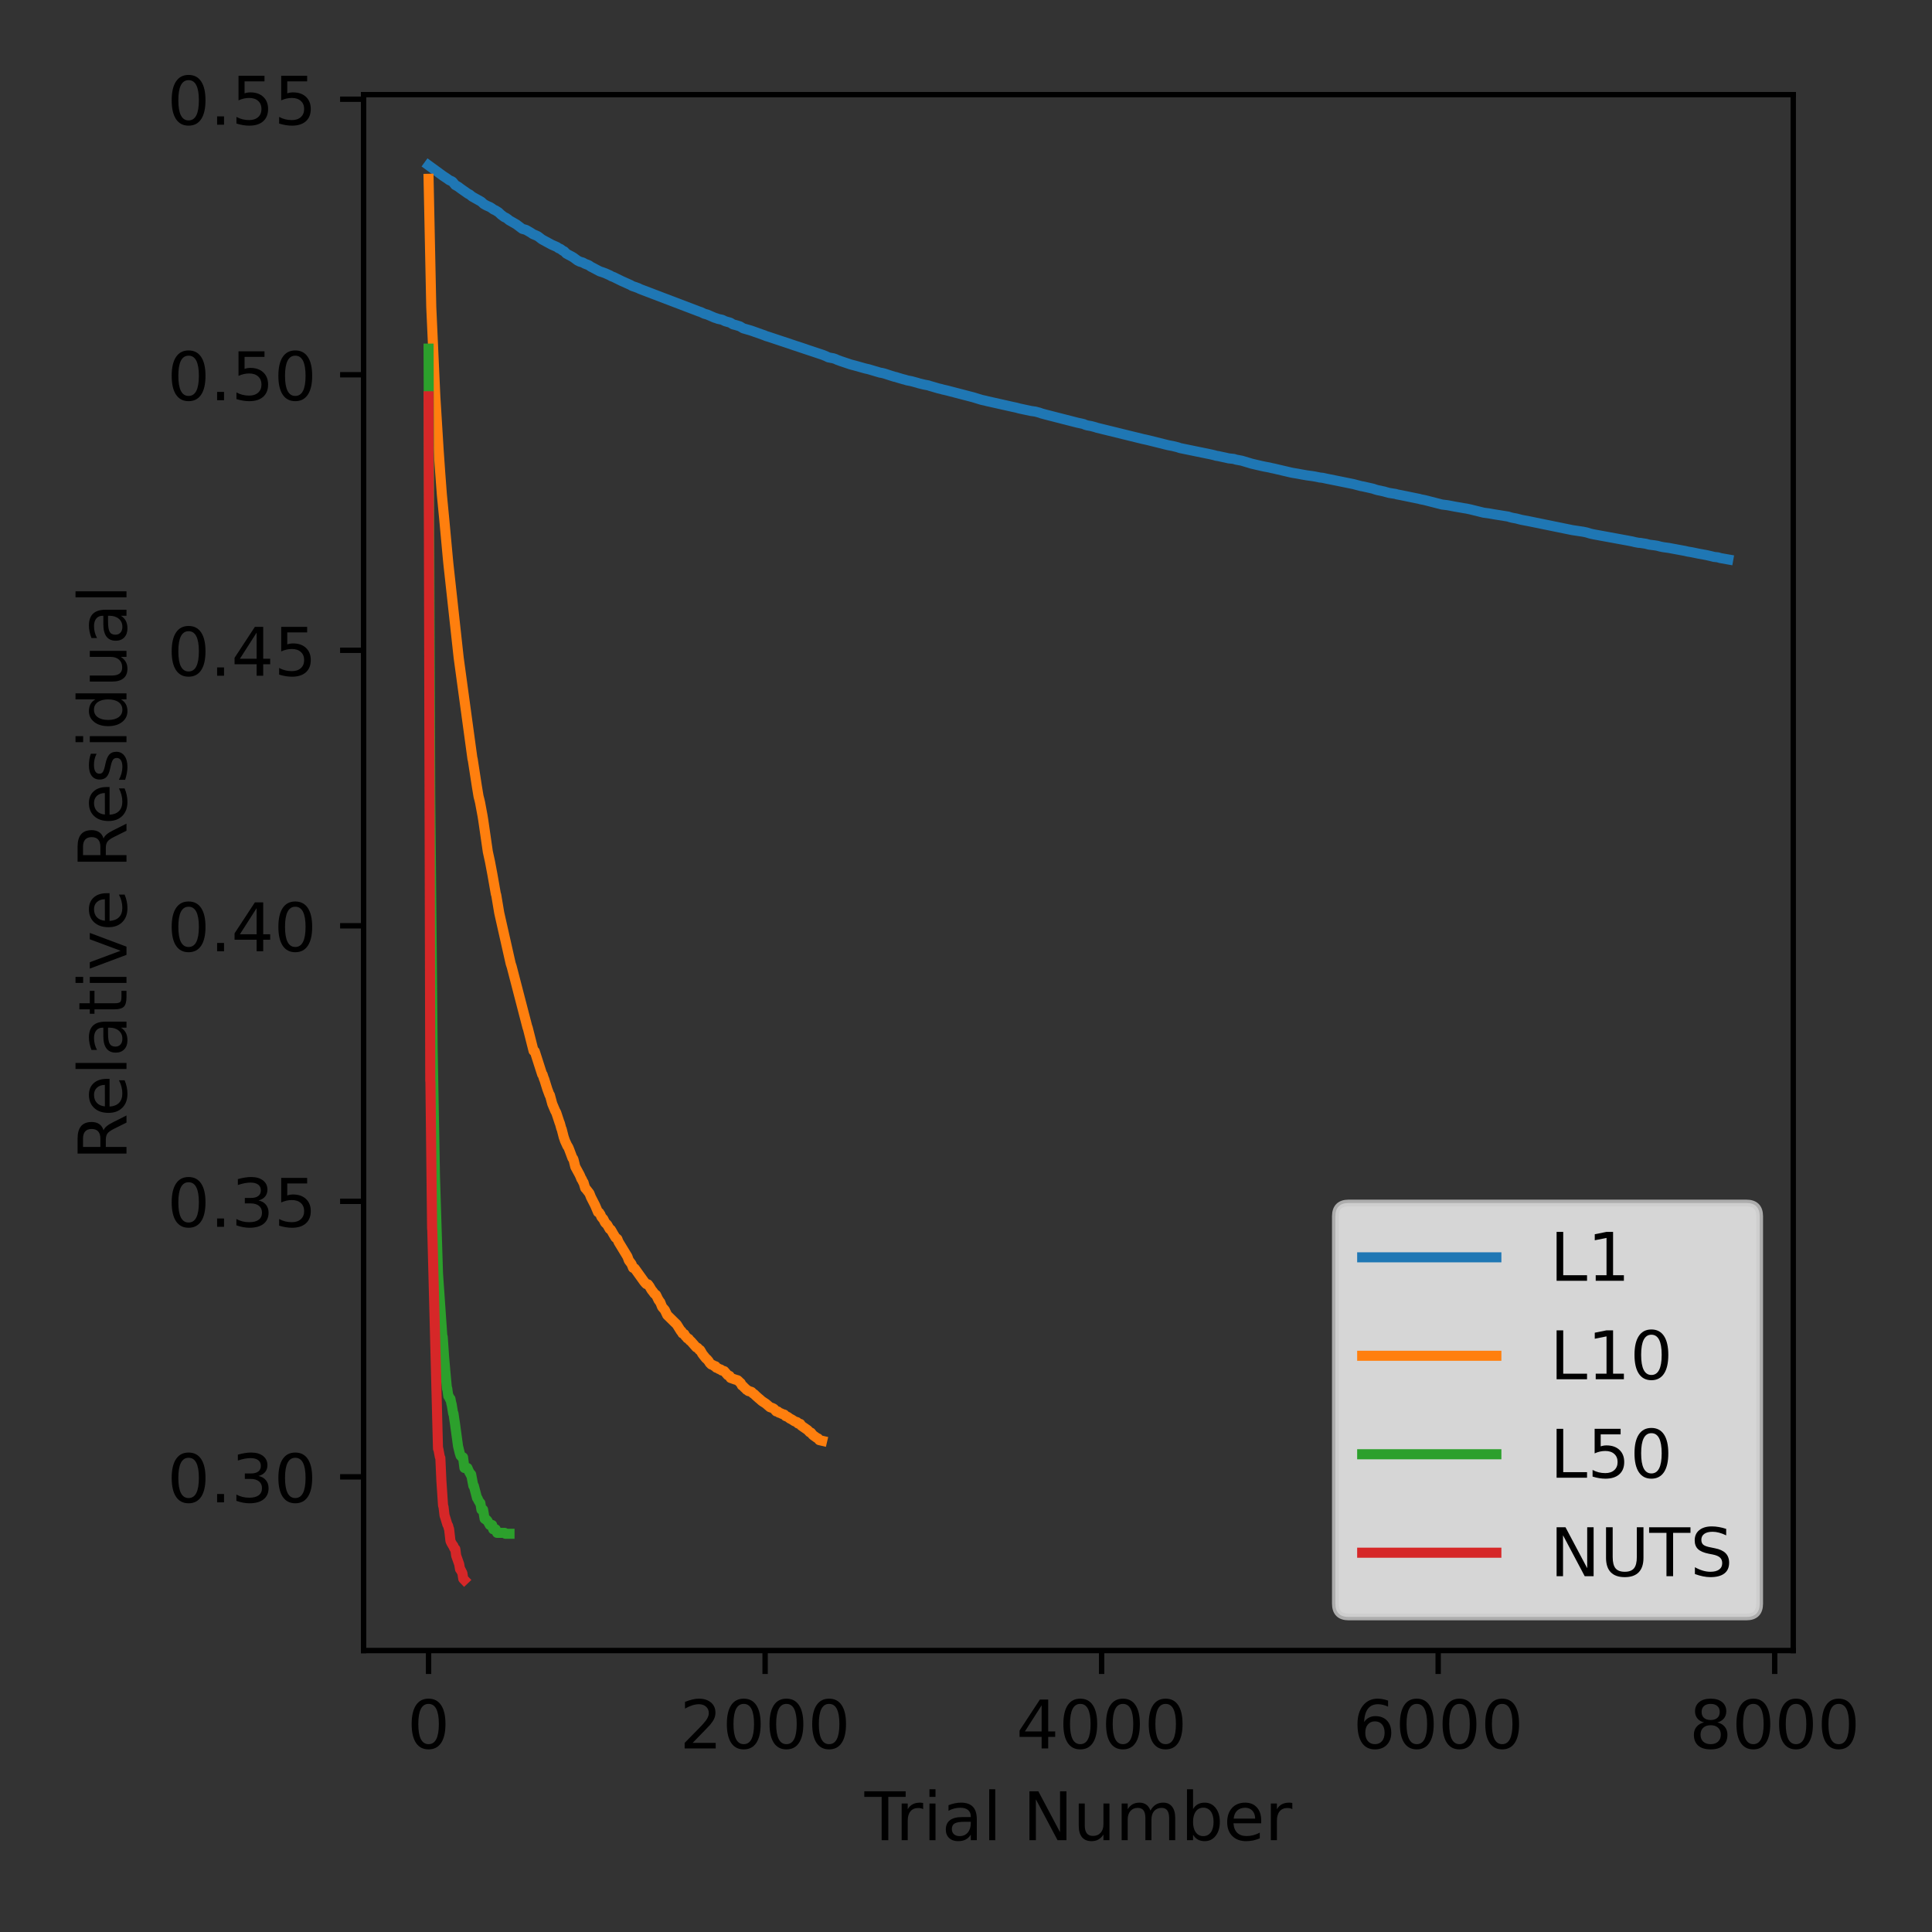 <?xml version="1.0" encoding="utf-8" standalone="no"?>
<!DOCTYPE svg PUBLIC "-//W3C//DTD SVG 1.1//EN"
  "http://www.w3.org/Graphics/SVG/1.1/DTD/svg11.dtd">
<!-- Created with matplotlib (https://matplotlib.org/) -->
<svg height="288pt" version="1.1" viewBox="0 0 288 288" width="288pt" xmlns="http://www.w3.org/2000/svg" xmlns:xlink="http://www.w3.org/1999/xlink">
 <rect x="0" y="0" width="288" height="288" fill="#333333" stroke="none"/>
 <defs>
  <style type="text/css">
*{stroke-linecap:butt;stroke-linejoin:round;}
  </style>
 </defs>
 <g id="figure_1">
  <g id="patch_1">
   <path d="M 0 288 
L 288 288 
L 288 0 
L 0 0 
z
" style="fill:none;"/>
  </g>
  <g id="axes_1">
   <g id="patch_2">
    <path d="M 54.2 246.04 
L 267.315 246.04 
L 267.315 14.109 
L 54.2 14.109 
z
" style="fill:none;"/>
   </g>
   <g id="matplotlib.axis_1">
    <g id="xtick_1">
     <g id="line2d_1">
      <defs>
       <path d="M 0 0 
L 0 3.5 
" id="m71d8303e23" style="stroke:#000000;stroke-width:0.8;"/>
      </defs>
      <g>
       <use style="stroke:#000000;stroke-width:0.8;" x="63.887" xlink:href="#m71d8303e23" y="246.04"/>
      </g>
     </g>
     <g id="text_1">
      <!-- 0 -->
      <defs>
       <path d="M 31.781 66.406 
Q 24.172 66.406 20.328 58.906 
Q 16.5 51.422 16.5 36.375 
Q 16.5 21.391 20.328 13.891 
Q 24.172 6.391 31.781 6.391 
Q 39.453 6.391 43.281 13.891 
Q 47.125 21.391 47.125 36.375 
Q 47.125 51.422 43.281 58.906 
Q 39.453 66.406 31.781 66.406 
z
M 31.781 74.219 
Q 44.047 74.219 50.516 64.516 
Q 56.984 54.828 56.984 36.375 
Q 56.984 17.969 50.516 8.266 
Q 44.047 -1.422 31.781 -1.422 
Q 19.531 -1.422 13.062 8.266 
Q 6.594 17.969 6.594 36.375 
Q 6.594 54.828 13.062 64.516 
Q 19.531 74.219 31.781 74.219 
z
" id="DejaVuSans-48"/>
      </defs>
      <g transform="translate(60.706 260.638)scale(0.1 -0.1)">
       <use xlink:href="#DejaVuSans-48"/>
      </g>
     </g>
    </g>
    <g id="xtick_2">
     <g id="line2d_2">
      <g>
       <use style="stroke:#000000;stroke-width:0.8;" x="114.053" xlink:href="#m71d8303e23" y="246.04"/>
      </g>
     </g>
     <g id="text_2">
      <!-- 2000 -->
      <defs>
       <path d="M 19.188 8.297 
L 53.609 8.297 
L 53.609 0 
L 7.328 0 
L 7.328 8.297 
Q 12.938 14.109 22.625 23.891 
Q 32.328 33.688 34.812 36.531 
Q 39.547 41.844 41.422 45.531 
Q 43.312 49.219 43.312 52.781 
Q 43.312 58.594 39.234 62.25 
Q 35.156 65.922 28.609 65.922 
Q 23.969 65.922 18.812 64.312 
Q 13.672 62.703 7.812 59.422 
L 7.812 69.391 
Q 13.766 71.781 18.938 73 
Q 24.125 74.219 28.422 74.219 
Q 39.75 74.219 46.484 68.547 
Q 53.219 62.891 53.219 53.422 
Q 53.219 48.922 51.531 44.891 
Q 49.859 40.875 45.406 35.406 
Q 44.188 33.984 37.641 27.219 
Q 31.109 20.453 19.188 8.297 
z
" id="DejaVuSans-50"/>
      </defs>
      <g transform="translate(101.328 260.638)scale(0.1 -0.1)">
       <use xlink:href="#DejaVuSans-50"/>
       <use x="63.623" xlink:href="#DejaVuSans-48"/>
       <use x="127.246" xlink:href="#DejaVuSans-48"/>
       <use x="190.869" xlink:href="#DejaVuSans-48"/>
      </g>
     </g>
    </g>
    <g id="xtick_3">
     <g id="line2d_3">
      <g>
       <use style="stroke:#000000;stroke-width:0.8;" x="164.219" xlink:href="#m71d8303e23" y="246.04"/>
      </g>
     </g>
     <g id="text_3">
      <!-- 4000 -->
      <defs>
       <path d="M 37.797 64.312 
L 12.891 25.391 
L 37.797 25.391 
z
M 35.203 72.906 
L 47.609 72.906 
L 47.609 25.391 
L 58.016 25.391 
L 58.016 17.188 
L 47.609 17.188 
L 47.609 0 
L 37.797 0 
L 37.797 17.188 
L 4.891 17.188 
L 4.891 26.703 
z
" id="DejaVuSans-52"/>
      </defs>
      <g transform="translate(151.494 260.638)scale(0.1 -0.1)">
       <use xlink:href="#DejaVuSans-52"/>
       <use x="63.623" xlink:href="#DejaVuSans-48"/>
       <use x="127.246" xlink:href="#DejaVuSans-48"/>
       <use x="190.869" xlink:href="#DejaVuSans-48"/>
      </g>
     </g>
    </g>
    <g id="xtick_4">
     <g id="line2d_4">
      <g>
       <use style="stroke:#000000;stroke-width:0.8;" x="214.385" xlink:href="#m71d8303e23" y="246.04"/>
      </g>
     </g>
     <g id="text_4">
      <!-- 6000 -->
      <defs>
       <path d="M 33.016 40.375 
Q 26.375 40.375 22.484 35.828 
Q 18.609 31.297 18.609 23.391 
Q 18.609 15.531 22.484 10.953 
Q 26.375 6.391 33.016 6.391 
Q 39.656 6.391 43.531 10.953 
Q 47.406 15.531 47.406 23.391 
Q 47.406 31.297 43.531 35.828 
Q 39.656 40.375 33.016 40.375 
z
M 52.594 71.297 
L 52.594 62.312 
Q 48.875 64.062 45.094 64.984 
Q 41.312 65.922 37.594 65.922 
Q 27.828 65.922 22.672 59.328 
Q 17.531 52.734 16.797 39.406 
Q 19.672 43.656 24.016 45.922 
Q 28.375 48.188 33.594 48.188 
Q 44.578 48.188 50.953 41.516 
Q 57.328 34.859 57.328 23.391 
Q 57.328 12.156 50.688 5.359 
Q 44.047 -1.422 33.016 -1.422 
Q 20.359 -1.422 13.672 8.266 
Q 6.984 17.969 6.984 36.375 
Q 6.984 53.656 15.188 63.938 
Q 23.391 74.219 37.203 74.219 
Q 40.922 74.219 44.703 73.484 
Q 48.484 72.75 52.594 71.297 
z
" id="DejaVuSans-54"/>
      </defs>
      <g transform="translate(201.66 260.638)scale(0.1 -0.1)">
       <use xlink:href="#DejaVuSans-54"/>
       <use x="63.623" xlink:href="#DejaVuSans-48"/>
       <use x="127.246" xlink:href="#DejaVuSans-48"/>
       <use x="190.869" xlink:href="#DejaVuSans-48"/>
      </g>
     </g>
    </g>
    <g id="xtick_5">
     <g id="line2d_5">
      <g>
       <use style="stroke:#000000;stroke-width:0.8;" x="264.551" xlink:href="#m71d8303e23" y="246.04"/>
      </g>
     </g>
     <g id="text_5">
      <!-- 8000 -->
      <defs>
       <path d="M 31.781 34.625 
Q 24.75 34.625 20.719 30.859 
Q 16.703 27.094 16.703 20.516 
Q 16.703 13.922 20.719 10.156 
Q 24.75 6.391 31.781 6.391 
Q 38.812 6.391 42.859 10.172 
Q 46.922 13.969 46.922 20.516 
Q 46.922 27.094 42.891 30.859 
Q 38.875 34.625 31.781 34.625 
z
M 21.922 38.812 
Q 15.578 40.375 12.031 44.719 
Q 8.5 49.078 8.5 55.328 
Q 8.5 64.062 14.719 69.141 
Q 20.953 74.219 31.781 74.219 
Q 42.672 74.219 48.875 69.141 
Q 55.078 64.062 55.078 55.328 
Q 55.078 49.078 51.531 44.719 
Q 48 40.375 41.703 38.812 
Q 48.828 37.156 52.797 32.312 
Q 56.781 27.484 56.781 20.516 
Q 56.781 9.906 50.312 4.234 
Q 43.844 -1.422 31.781 -1.422 
Q 19.734 -1.422 13.25 4.234 
Q 6.781 9.906 6.781 20.516 
Q 6.781 27.484 10.781 32.312 
Q 14.797 37.156 21.922 38.812 
z
M 18.312 54.391 
Q 18.312 48.734 21.844 45.562 
Q 25.391 42.391 31.781 42.391 
Q 38.141 42.391 41.719 45.562 
Q 45.312 48.734 45.312 54.391 
Q 45.312 60.062 41.719 63.234 
Q 38.141 66.406 31.781 66.406 
Q 25.391 66.406 21.844 63.234 
Q 18.312 60.062 18.312 54.391 
z
" id="DejaVuSans-56"/>
      </defs>
      <g transform="translate(251.826 260.638)scale(0.1 -0.1)">
       <use xlink:href="#DejaVuSans-56"/>
       <use x="63.623" xlink:href="#DejaVuSans-48"/>
       <use x="127.246" xlink:href="#DejaVuSans-48"/>
       <use x="190.869" xlink:href="#DejaVuSans-48"/>
      </g>
     </g>
    </g>
    <g id="text_6">
     <!-- Trial Number -->
     <defs>
      <path d="M -0.297 72.906 
L 61.375 72.906 
L 61.375 64.594 
L 35.5 64.594 
L 35.5 0 
L 25.594 0 
L 25.594 64.594 
L -0.297 64.594 
z
" id="DejaVuSans-84"/>
      <path d="M 41.109 46.297 
Q 39.594 47.172 37.812 47.578 
Q 36.031 48 33.891 48 
Q 26.266 48 22.188 43.047 
Q 18.109 38.094 18.109 28.812 
L 18.109 0 
L 9.078 0 
L 9.078 54.688 
L 18.109 54.688 
L 18.109 46.188 
Q 20.953 51.172 25.484 53.578 
Q 30.031 56 36.531 56 
Q 37.453 56 38.578 55.875 
Q 39.703 55.766 41.062 55.516 
z
" id="DejaVuSans-114"/>
      <path d="M 9.422 54.688 
L 18.406 54.688 
L 18.406 0 
L 9.422 0 
z
M 9.422 75.984 
L 18.406 75.984 
L 18.406 64.594 
L 9.422 64.594 
z
" id="DejaVuSans-105"/>
      <path d="M 34.281 27.484 
Q 23.391 27.484 19.188 25 
Q 14.984 22.516 14.984 16.5 
Q 14.984 11.719 18.141 8.906 
Q 21.297 6.109 26.703 6.109 
Q 34.188 6.109 38.703 11.406 
Q 43.219 16.703 43.219 25.484 
L 43.219 27.484 
z
M 52.203 31.203 
L 52.203 0 
L 43.219 0 
L 43.219 8.297 
Q 40.141 3.328 35.547 0.953 
Q 30.953 -1.422 24.312 -1.422 
Q 15.922 -1.422 10.953 3.297 
Q 6 8.016 6 15.922 
Q 6 25.141 12.172 29.828 
Q 18.359 34.516 30.609 34.516 
L 43.219 34.516 
L 43.219 35.406 
Q 43.219 41.609 39.141 45 
Q 35.062 48.391 27.688 48.391 
Q 23 48.391 18.547 47.266 
Q 14.109 46.141 10.016 43.891 
L 10.016 52.203 
Q 14.938 54.109 19.578 55.047 
Q 24.219 56 28.609 56 
Q 40.484 56 46.344 49.844 
Q 52.203 43.703 52.203 31.203 
z
" id="DejaVuSans-97"/>
      <path d="M 9.422 75.984 
L 18.406 75.984 
L 18.406 0 
L 9.422 0 
z
" id="DejaVuSans-108"/>
      <path id="DejaVuSans-32"/>
      <path d="M 9.812 72.906 
L 23.094 72.906 
L 55.422 11.922 
L 55.422 72.906 
L 64.984 72.906 
L 64.984 0 
L 51.703 0 
L 19.391 60.984 
L 19.391 0 
L 9.812 0 
z
" id="DejaVuSans-78"/>
      <path d="M 8.5 21.578 
L 8.5 54.688 
L 17.484 54.688 
L 17.484 21.922 
Q 17.484 14.156 20.5 10.266 
Q 23.531 6.391 29.594 6.391 
Q 36.859 6.391 41.078 11.031 
Q 45.312 15.672 45.312 23.688 
L 45.312 54.688 
L 54.297 54.688 
L 54.297 0 
L 45.312 0 
L 45.312 8.406 
Q 42.047 3.422 37.719 1 
Q 33.406 -1.422 27.688 -1.422 
Q 18.266 -1.422 13.375 4.438 
Q 8.5 10.297 8.5 21.578 
z
M 31.109 56 
z
" id="DejaVuSans-117"/>
      <path d="M 52 44.188 
Q 55.375 50.25 60.062 53.125 
Q 64.75 56 71.094 56 
Q 79.641 56 84.281 50.016 
Q 88.922 44.047 88.922 33.016 
L 88.922 0 
L 79.891 0 
L 79.891 32.719 
Q 79.891 40.578 77.094 44.375 
Q 74.312 48.188 68.609 48.188 
Q 61.625 48.188 57.562 43.547 
Q 53.516 38.922 53.516 30.906 
L 53.516 0 
L 44.484 0 
L 44.484 32.719 
Q 44.484 40.625 41.703 44.406 
Q 38.922 48.188 33.109 48.188 
Q 26.219 48.188 22.156 43.531 
Q 18.109 38.875 18.109 30.906 
L 18.109 0 
L 9.078 0 
L 9.078 54.688 
L 18.109 54.688 
L 18.109 46.188 
Q 21.188 51.219 25.484 53.609 
Q 29.781 56 35.688 56 
Q 41.656 56 45.828 52.969 
Q 50 49.953 52 44.188 
z
" id="DejaVuSans-109"/>
      <path d="M 48.688 27.297 
Q 48.688 37.203 44.609 42.844 
Q 40.531 48.484 33.406 48.484 
Q 26.266 48.484 22.188 42.844 
Q 18.109 37.203 18.109 27.297 
Q 18.109 17.391 22.188 11.75 
Q 26.266 6.109 33.406 6.109 
Q 40.531 6.109 44.609 11.75 
Q 48.688 17.391 48.688 27.297 
z
M 18.109 46.391 
Q 20.953 51.266 25.266 53.625 
Q 29.594 56 35.594 56 
Q 45.562 56 51.781 48.094 
Q 58.016 40.188 58.016 27.297 
Q 58.016 14.406 51.781 6.484 
Q 45.562 -1.422 35.594 -1.422 
Q 29.594 -1.422 25.266 0.953 
Q 20.953 3.328 18.109 8.203 
L 18.109 0 
L 9.078 0 
L 9.078 75.984 
L 18.109 75.984 
z
" id="DejaVuSans-98"/>
      <path d="M 56.203 29.594 
L 56.203 25.203 
L 14.891 25.203 
Q 15.484 15.922 20.484 11.062 
Q 25.484 6.203 34.422 6.203 
Q 39.594 6.203 44.453 7.469 
Q 49.312 8.734 54.109 11.281 
L 54.109 2.781 
Q 49.266 0.734 44.188 -0.344 
Q 39.109 -1.422 33.891 -1.422 
Q 20.797 -1.422 13.156 6.188 
Q 5.516 13.812 5.516 26.812 
Q 5.516 40.234 12.766 48.109 
Q 20.016 56 32.328 56 
Q 43.359 56 49.781 48.891 
Q 56.203 41.797 56.203 29.594 
z
M 47.219 32.234 
Q 47.125 39.594 43.094 43.984 
Q 39.062 48.391 32.422 48.391 
Q 24.906 48.391 20.391 44.141 
Q 15.875 39.891 15.188 32.172 
z
" id="DejaVuSans-101"/>
     </defs>
     <g transform="translate(128.868 274.317)scale(0.1 -0.1)">
      <use xlink:href="#DejaVuSans-84"/>
      <use x="46.334" xlink:href="#DejaVuSans-114"/>
      <use x="87.447" xlink:href="#DejaVuSans-105"/>
      <use x="115.23" xlink:href="#DejaVuSans-97"/>
      <use x="176.51" xlink:href="#DejaVuSans-108"/>
      <use x="204.293" xlink:href="#DejaVuSans-32"/>
      <use x="236.08" xlink:href="#DejaVuSans-78"/>
      <use x="310.885" xlink:href="#DejaVuSans-117"/>
      <use x="374.264" xlink:href="#DejaVuSans-109"/>
      <use x="471.676" xlink:href="#DejaVuSans-98"/>
      <use x="535.152" xlink:href="#DejaVuSans-101"/>
      <use x="596.676" xlink:href="#DejaVuSans-114"/>
     </g>
    </g>
   </g>
   <g id="matplotlib.axis_2">
    <g id="ytick_1">
     <g id="line2d_6">
      <defs>
       <path d="M 0 0 
L -3.5 0 
" id="ma56e8a3943" style="stroke:#000000;stroke-width:0.8;"/>
      </defs>
      <g>
       <use style="stroke:#000000;stroke-width:0.8;" x="54.2" xlink:href="#ma56e8a3943" y="220.151"/>
      </g>
     </g>
     <g id="text_7">
      <!-- 0.30 -->
      <defs>
       <path d="M 10.688 12.406 
L 21 12.406 
L 21 0 
L 10.688 0 
z
" id="DejaVuSans-46"/>
       <path d="M 40.578 39.312 
Q 47.656 37.797 51.625 33 
Q 55.609 28.219 55.609 21.188 
Q 55.609 10.406 48.188 4.484 
Q 40.766 -1.422 27.094 -1.422 
Q 22.516 -1.422 17.656 -0.516 
Q 12.797 0.391 7.625 2.203 
L 7.625 11.719 
Q 11.719 9.328 16.594 8.109 
Q 21.484 6.891 26.812 6.891 
Q 36.078 6.891 40.938 10.547 
Q 45.797 14.203 45.797 21.188 
Q 45.797 27.641 41.281 31.266 
Q 36.766 34.906 28.719 34.906 
L 20.219 34.906 
L 20.219 43.016 
L 29.109 43.016 
Q 36.375 43.016 40.234 45.922 
Q 44.094 48.828 44.094 54.297 
Q 44.094 59.906 40.109 62.906 
Q 36.141 65.922 28.719 65.922 
Q 24.656 65.922 20.016 65.031 
Q 15.375 64.156 9.812 62.312 
L 9.812 71.094 
Q 15.438 72.656 20.344 73.438 
Q 25.25 74.219 29.594 74.219 
Q 40.828 74.219 47.359 69.109 
Q 53.906 64.016 53.906 55.328 
Q 53.906 49.266 50.438 45.094 
Q 46.969 40.922 40.578 39.312 
z
" id="DejaVuSans-51"/>
      </defs>
      <g transform="translate(24.934 223.95)scale(0.1 -0.1)">
       <use xlink:href="#DejaVuSans-48"/>
       <use x="63.623" xlink:href="#DejaVuSans-46"/>
       <use x="95.41" xlink:href="#DejaVuSans-51"/>
       <use x="159.033" xlink:href="#DejaVuSans-48"/>
      </g>
     </g>
    </g>
    <g id="ytick_2">
     <g id="line2d_7">
      <g>
       <use style="stroke:#000000;stroke-width:0.8;" x="54.2" xlink:href="#ma56e8a3943" y="179.078"/>
      </g>
     </g>
     <g id="text_8">
      <!-- 0.35 -->
      <defs>
       <path d="M 10.797 72.906 
L 49.516 72.906 
L 49.516 64.594 
L 19.828 64.594 
L 19.828 46.734 
Q 21.969 47.469 24.109 47.828 
Q 26.266 48.188 28.422 48.188 
Q 40.625 48.188 47.75 41.5 
Q 54.891 34.812 54.891 23.391 
Q 54.891 11.625 47.562 5.094 
Q 40.234 -1.422 26.906 -1.422 
Q 22.312 -1.422 17.547 -0.641 
Q 12.797 0.141 7.719 1.703 
L 7.719 11.625 
Q 12.109 9.234 16.797 8.062 
Q 21.484 6.891 26.703 6.891 
Q 35.156 6.891 40.078 11.328 
Q 45.016 15.766 45.016 23.391 
Q 45.016 31 40.078 35.438 
Q 35.156 39.891 26.703 39.891 
Q 22.75 39.891 18.812 39.016 
Q 14.891 38.141 10.797 36.281 
z
" id="DejaVuSans-53"/>
      </defs>
      <g transform="translate(24.934 182.878)scale(0.1 -0.1)">
       <use xlink:href="#DejaVuSans-48"/>
       <use x="63.623" xlink:href="#DejaVuSans-46"/>
       <use x="95.41" xlink:href="#DejaVuSans-51"/>
       <use x="159.033" xlink:href="#DejaVuSans-53"/>
      </g>
     </g>
    </g>
    <g id="ytick_3">
     <g id="line2d_8">
      <g>
       <use style="stroke:#000000;stroke-width:0.8;" x="54.2" xlink:href="#ma56e8a3943" y="138.006"/>
      </g>
     </g>
     <g id="text_9">
      <!-- 0.40 -->
      <g transform="translate(24.934 141.805)scale(0.1 -0.1)">
       <use xlink:href="#DejaVuSans-48"/>
       <use x="63.623" xlink:href="#DejaVuSans-46"/>
       <use x="95.41" xlink:href="#DejaVuSans-52"/>
       <use x="159.033" xlink:href="#DejaVuSans-48"/>
      </g>
     </g>
    </g>
    <g id="ytick_4">
     <g id="line2d_9">
      <g>
       <use style="stroke:#000000;stroke-width:0.8;" x="54.2" xlink:href="#ma56e8a3943" y="96.934"/>
      </g>
     </g>
     <g id="text_10">
      <!-- 0.45 -->
      <g transform="translate(24.934 100.733)scale(0.1 -0.1)">
       <use xlink:href="#DejaVuSans-48"/>
       <use x="63.623" xlink:href="#DejaVuSans-46"/>
       <use x="95.41" xlink:href="#DejaVuSans-52"/>
       <use x="159.033" xlink:href="#DejaVuSans-53"/>
      </g>
     </g>
    </g>
    <g id="ytick_5">
     <g id="line2d_10">
      <g>
       <use style="stroke:#000000;stroke-width:0.8;" x="54.2" xlink:href="#ma56e8a3943" y="55.862"/>
      </g>
     </g>
     <g id="text_11">
      <!-- 0.50 -->
      <g transform="translate(24.934 59.661)scale(0.1 -0.1)">
       <use xlink:href="#DejaVuSans-48"/>
       <use x="63.623" xlink:href="#DejaVuSans-46"/>
       <use x="95.41" xlink:href="#DejaVuSans-53"/>
       <use x="159.033" xlink:href="#DejaVuSans-48"/>
      </g>
     </g>
    </g>
    <g id="ytick_6">
     <g id="line2d_11">
      <g>
       <use style="stroke:#000000;stroke-width:0.8;" x="54.2" xlink:href="#ma56e8a3943" y="14.79"/>
      </g>
     </g>
     <g id="text_12">
      <!-- 0.55 -->
      <g transform="translate(24.934 18.589)scale(0.1 -0.1)">
       <use xlink:href="#DejaVuSans-48"/>
       <use x="63.623" xlink:href="#DejaVuSans-46"/>
       <use x="95.41" xlink:href="#DejaVuSans-53"/>
       <use x="159.033" xlink:href="#DejaVuSans-53"/>
      </g>
     </g>
    </g>
    <g id="text_13">
     <!-- Relative Residual -->
     <defs>
      <path d="M 44.391 34.188 
Q 47.562 33.109 50.562 29.594 
Q 53.562 26.078 56.594 19.922 
L 66.609 0 
L 56 0 
L 46.688 18.703 
Q 43.062 26.031 39.672 28.422 
Q 36.281 30.812 30.422 30.812 
L 19.672 30.812 
L 19.672 0 
L 9.812 0 
L 9.812 72.906 
L 32.078 72.906 
Q 44.578 72.906 50.734 67.672 
Q 56.891 62.453 56.891 51.906 
Q 56.891 45.016 53.688 40.469 
Q 50.484 35.938 44.391 34.188 
z
M 19.672 64.797 
L 19.672 38.922 
L 32.078 38.922 
Q 39.203 38.922 42.844 42.219 
Q 46.484 45.516 46.484 51.906 
Q 46.484 58.297 42.844 61.547 
Q 39.203 64.797 32.078 64.797 
z
" id="DejaVuSans-82"/>
      <path d="M 18.312 70.219 
L 18.312 54.688 
L 36.812 54.688 
L 36.812 47.703 
L 18.312 47.703 
L 18.312 18.016 
Q 18.312 11.328 20.141 9.422 
Q 21.969 7.516 27.594 7.516 
L 36.812 7.516 
L 36.812 0 
L 27.594 0 
Q 17.188 0 13.234 3.875 
Q 9.281 7.766 9.281 18.016 
L 9.281 47.703 
L 2.688 47.703 
L 2.688 54.688 
L 9.281 54.688 
L 9.281 70.219 
z
" id="DejaVuSans-116"/>
      <path d="M 2.984 54.688 
L 12.5 54.688 
L 29.594 8.797 
L 46.688 54.688 
L 56.203 54.688 
L 35.688 0 
L 23.484 0 
z
" id="DejaVuSans-118"/>
      <path d="M 44.281 53.078 
L 44.281 44.578 
Q 40.484 46.531 36.375 47.5 
Q 32.281 48.484 27.875 48.484 
Q 21.188 48.484 17.844 46.438 
Q 14.5 44.391 14.5 40.281 
Q 14.5 37.156 16.891 35.375 
Q 19.281 33.594 26.516 31.984 
L 29.594 31.297 
Q 39.156 29.25 43.188 25.516 
Q 47.219 21.781 47.219 15.094 
Q 47.219 7.469 41.188 3.016 
Q 35.156 -1.422 24.609 -1.422 
Q 20.219 -1.422 15.453 -0.562 
Q 10.688 0.297 5.422 2 
L 5.422 11.281 
Q 10.406 8.688 15.234 7.391 
Q 20.062 6.109 24.812 6.109 
Q 31.156 6.109 34.562 8.281 
Q 37.984 10.453 37.984 14.406 
Q 37.984 18.062 35.516 20.016 
Q 33.062 21.969 24.703 23.781 
L 21.578 24.516 
Q 13.234 26.266 9.516 29.906 
Q 5.812 33.547 5.812 39.891 
Q 5.812 47.609 11.281 51.797 
Q 16.75 56 26.812 56 
Q 31.781 56 36.172 55.266 
Q 40.578 54.547 44.281 53.078 
z
" id="DejaVuSans-115"/>
      <path d="M 45.406 46.391 
L 45.406 75.984 
L 54.391 75.984 
L 54.391 0 
L 45.406 0 
L 45.406 8.203 
Q 42.578 3.328 38.25 0.953 
Q 33.938 -1.422 27.875 -1.422 
Q 17.969 -1.422 11.734 6.484 
Q 5.516 14.406 5.516 27.297 
Q 5.516 40.188 11.734 48.094 
Q 17.969 56 27.875 56 
Q 33.938 56 38.25 53.625 
Q 42.578 51.266 45.406 46.391 
z
M 14.797 27.297 
Q 14.797 17.391 18.875 11.75 
Q 22.953 6.109 30.078 6.109 
Q 37.203 6.109 41.297 11.75 
Q 45.406 17.391 45.406 27.297 
Q 45.406 37.203 41.297 42.844 
Q 37.203 48.484 30.078 48.484 
Q 22.953 48.484 18.875 42.844 
Q 14.797 37.203 14.797 27.297 
z
" id="DejaVuSans-100"/>
     </defs>
     <g transform="translate(18.855 172.943)rotate(-90)scale(0.1 -0.1)">
      <use xlink:href="#DejaVuSans-82"/>
      <use x="64.982" xlink:href="#DejaVuSans-101"/>
      <use x="126.506" xlink:href="#DejaVuSans-108"/>
      <use x="154.289" xlink:href="#DejaVuSans-97"/>
      <use x="215.568" xlink:href="#DejaVuSans-116"/>
      <use x="254.777" xlink:href="#DejaVuSans-105"/>
      <use x="282.561" xlink:href="#DejaVuSans-118"/>
      <use x="341.74" xlink:href="#DejaVuSans-101"/>
      <use x="403.264" xlink:href="#DejaVuSans-32"/>
      <use x="435.051" xlink:href="#DejaVuSans-82"/>
      <use x="500.033" xlink:href="#DejaVuSans-101"/>
      <use x="561.557" xlink:href="#DejaVuSans-115"/>
      <use x="613.656" xlink:href="#DejaVuSans-105"/>
      <use x="641.439" xlink:href="#DejaVuSans-100"/>
      <use x="704.916" xlink:href="#DejaVuSans-117"/>
      <use x="768.295" xlink:href="#DejaVuSans-97"/>
      <use x="829.574" xlink:href="#DejaVuSans-108"/>
     </g>
    </g>
   </g>
   <g id="line2d_12">
    <path clip-path="url(#p6cd77523ac)" d="M 63.887 24.651 
L 66.044 26.222 
L 66.721 26.673 
L 66.972 26.856 
L 67.323 27.008 
L 67.474 27.105 
L 67.85 27.575 
L 68.327 27.849 
L 68.527 28.005 
L 68.778 28.189 
L 69.782 28.891 
L 70.007 28.996 
L 70.384 29.307 
L 71.738 30.063 
L 72.114 30.412 
L 72.465 30.607 
L 72.666 30.705 
L 73.042 30.868 
L 73.168 30.945 
L 73.368 31.069 
L 73.444 31.146 
L 73.619 31.253 
L 73.87 31.362 
L 74.146 31.538 
L 74.296 31.627 
L 74.723 32.027 
L 74.873 32.133 
L 75.174 32.363 
L 75.4 32.456 
L 75.751 32.695 
L 75.852 32.805 
L 76.98 33.451 
L 77.858 34.114 
L 78.41 34.267 
L 79.188 34.72 
L 79.413 34.883 
L 79.965 35.12 
L 80.191 35.229 
L 80.768 35.671 
L 80.943 35.773 
L 82.223 36.468 
L 83.05 36.831 
L 83.251 36.997 
L 83.527 37.098 
L 83.903 37.378 
L 84.104 37.468 
L 84.43 37.811 
L 85.258 38.252 
L 85.509 38.405 
L 86.085 38.83 
L 86.462 39.019 
L 86.838 39.119 
L 87.214 39.323 
L 87.766 39.535 
L 87.942 39.655 
L 88.067 39.754 
L 88.343 39.886 
L 88.92 40.196 
L 89.422 40.458 
L 89.773 40.568 
L 90.224 40.734 
L 90.375 40.801 
L 90.926 41.048 
L 91.152 41.183 
L 91.453 41.294 
L 92.406 41.76 
L 92.682 41.897 
L 94.012 42.492 
L 94.212 42.62 
L 95.166 42.956 
L 95.391 43.078 
L 104.17 46.422 
L 104.471 46.52 
L 104.998 46.771 
L 105.424 46.888 
L 105.776 47.039 
L 106.503 47.353 
L 106.829 47.454 
L 107.03 47.534 
L 107.657 47.67 
L 108.108 47.887 
L 108.434 47.982 
L 108.71 48.054 
L 108.886 48.115 
L 109.262 48.353 
L 109.689 48.461 
L 110.291 48.644 
L 110.792 48.944 
L 111.469 49.138 
L 111.921 49.268 
L 113.953 49.988 
L 114.203 50.096 
L 114.504 50.185 
L 122.431 52.83 
L 122.656 52.903 
L 123.233 53.142 
L 123.459 53.265 
L 123.961 53.367 
L 124.187 53.401 
L 124.563 53.527 
L 124.788 53.636 
L 125.089 53.745 
L 125.34 53.839 
L 126.795 54.327 
L 127.071 54.401 
L 127.472 54.505 
L 128.977 54.928 
L 129.454 55.034 
L 131.21 55.554 
L 131.461 55.589 
L 131.787 55.669 
L 132.113 55.772 
L 132.614 55.938 
L 133.317 56.16 
L 133.593 56.216 
L 133.869 56.311 
L 134.094 56.376 
L 134.646 56.539 
L 134.922 56.604 
L 135.223 56.703 
L 135.85 56.822 
L 136.778 57.074 
L 136.979 57.141 
L 137.656 57.307 
L 137.907 57.359 
L 138.409 57.453 
L 138.659 57.544 
L 138.885 57.604 
L 139.863 57.892 
L 140.315 57.998 
L 140.566 58.072 
L 141.067 58.183 
L 145.106 59.232 
L 145.833 59.457 
L 146.335 59.611 
L 146.586 59.664 
L 146.887 59.73 
L 147.137 59.797 
L 150.95 60.652 
L 151.477 60.762 
L 151.978 60.898 
L 153.684 61.262 
L 154.361 61.359 
L 154.612 61.429 
L 154.888 61.499 
L 155.34 61.654 
L 155.716 61.755 
L 155.967 61.822 
L 160.607 63.011 
L 161.284 63.155 
L 161.56 63.224 
L 161.786 63.329 
L 162.112 63.421 
L 162.413 63.471 
L 162.664 63.517 
L 163.291 63.685 
L 163.517 63.763 
L 170.44 65.463 
L 170.665 65.506 
L 171.142 65.615 
L 174.127 66.361 
L 174.628 66.455 
L 174.829 66.493 
L 175.556 66.673 
L 175.908 66.794 
L 180.598 67.758 
L 181.025 67.861 
L 181.326 67.947 
L 181.576 67.983 
L 182.705 68.224 
L 183.157 68.328 
L 183.483 68.364 
L 183.909 68.408 
L 184.26 68.518 
L 185.088 68.671 
L 186.267 69.023 
L 186.568 69.116 
L 188.098 69.472 
L 188.6 69.576 
L 189.202 69.686 
L 189.603 69.784 
L 189.854 69.831 
L 192.362 70.42 
L 192.613 70.475 
L 193.516 70.628 
L 193.892 70.698 
L 194.068 70.732 
L 194.845 70.866 
L 195.497 70.953 
L 195.874 71.009 
L 196.726 71.181 
L 197.178 71.229 
L 197.655 71.336 
L 201.743 72.162 
L 202.42 72.34 
L 202.897 72.464 
L 203.123 72.5 
L 204.678 72.848 
L 205.029 72.971 
L 205.33 73.058 
L 206.383 73.281 
L 206.559 73.342 
L 207.086 73.479 
L 208.039 73.63 
L 208.24 73.698 
L 208.816 73.806 
L 211.601 74.376 
L 211.776 74.432 
L 212.328 74.536 
L 214.962 75.21 
L 215.79 75.313 
L 216.366 75.421 
L 216.918 75.529 
L 217.696 75.661 
L 218.298 75.768 
L 218.574 75.807 
L 219.176 75.935 
L 221.157 76.424 
L 221.96 76.532 
L 222.712 76.666 
L 224.819 77.004 
L 225.12 77.101 
L 225.472 77.19 
L 226.074 77.299 
L 226.776 77.486 
L 227.905 77.699 
L 234.376 79.021 
L 235.078 79.126 
L 236.006 79.267 
L 236.508 79.373 
L 237.085 79.548 
L 237.587 79.657 
L 241.951 80.458 
L 242.503 80.558 
L 242.804 80.615 
L 243.331 80.716 
L 243.707 80.812 
L 244.259 80.915 
L 244.51 80.927 
L 245.337 81.058 
L 245.839 81.19 
L 246.692 81.298 
L 247.093 81.364 
L 247.444 81.465 
L 247.946 81.566 
L 248.749 81.676 
L 250.63 82.025 
L 251.182 82.127 
L 251.558 82.216 
L 252.185 82.323 
L 252.812 82.45 
L 253.188 82.53 
L 254.342 82.739 
L 254.618 82.801 
L 255.095 82.912 
L 255.521 83.018 
L 256.073 83.077 
L 256.474 83.195 
L 257.628 83.399 
L 257.628 83.399 
" style="fill:none;stroke:#1f77b4;stroke-linecap:square;stroke-width:1.5;"/>
   </g>
   <g id="line2d_13">
    <path clip-path="url(#p6cd77523ac)" d="M 63.887 26.653 
L 64.288 45.764 
L 64.89 59.033 
L 65.392 67.168 
L 65.618 70.404 
L 65.869 73.744 
L 66.22 77.373 
L 66.772 83.349 
L 66.847 84.111 
L 68.377 98.073 
L 70.434 113.146 
L 70.459 113.146 
L 71.086 117.212 
L 71.337 118.723 
L 71.462 119.195 
L 71.562 119.62 
L 71.939 121.644 
L 72.039 122.269 
L 72.716 126.95 
L 73.042 128.444 
L 73.368 130.163 
L 73.419 130.433 
L 73.92 133.295 
L 73.97 133.397 
L 74.422 136.093 
L 76.128 143.651 
L 76.278 144.104 
L 78.636 153.189 
L 78.661 153.189 
L 79.539 156.658 
L 79.714 156.72 
L 80.818 160.164 
L 80.893 160.203 
L 81.094 160.839 
L 81.119 160.839 
L 81.32 161.491 
L 81.596 162.371 
L 81.922 163.245 
L 81.972 163.245 
L 82.323 164.546 
L 82.749 165.557 
L 82.925 165.884 
L 83.101 166.414 
L 83.427 167.398 
L 83.452 167.414 
L 83.678 168.246 
L 83.728 168.318 
L 84.029 169.497 
L 84.229 170.076 
L 84.58 170.84 
L 84.606 170.84 
L 84.756 171.112 
L 84.881 171.429 
L 85.333 172.635 
L 85.433 172.721 
L 85.509 172.92 
L 85.759 173.938 
L 86.386 175.09 
L 86.512 175.36 
L 86.662 175.744 
L 86.713 175.758 
L 86.913 176.197 
L 86.988 176.273 
L 87.089 176.626 
L 87.239 177.118 
L 87.34 177.215 
L 87.866 177.89 
L 88.092 178.462 
L 88.719 179.689 
L 89.146 180.701 
L 89.321 180.767 
L 89.447 180.982 
L 89.497 181.033 
L 89.647 181.397 
L 89.823 181.615 
L 89.923 181.703 
L 90.199 182.257 
L 90.425 182.481 
L 90.525 182.582 
L 90.876 183.205 
L 91.052 183.303 
L 91.177 183.504 
L 91.428 183.951 
L 91.754 184.491 
L 92.03 184.694 
L 92.206 185.138 
L 93.535 187.328 
L 93.736 187.886 
L 94.137 188.417 
L 94.363 188.99 
L 94.614 189.087 
L 96.018 191.048 
L 96.219 191.283 
L 96.344 191.413 
L 96.52 191.44 
L 96.595 191.459 
L 96.746 191.666 
L 96.821 191.764 
L 96.997 192.073 
L 97.147 192.318 
L 97.323 192.527 
L 97.398 192.636 
L 97.573 192.876 
L 97.799 193.033 
L 98.175 193.809 
L 98.201 193.809 
L 98.351 194.057 
L 98.426 194.125 
L 98.702 194.829 
L 99.104 195.287 
L 99.455 196.034 
L 100.859 197.412 
L 100.91 197.48 
L 101.511 198.441 
L 101.587 198.441 
L 101.737 198.771 
L 102.013 198.875 
L 102.164 199.169 
L 102.289 199.278 
L 102.465 199.507 
L 102.665 199.577 
L 102.841 199.836 
L 102.991 199.936 
L 103.794 200.848 
L 103.995 200.922 
L 104.271 201.259 
L 104.371 201.259 
L 104.521 201.503 
L 104.672 201.783 
L 104.822 201.985 
L 105.249 202.52 
L 105.374 202.599 
L 105.625 202.897 
L 105.801 203.18 
L 106.026 203.404 
L 106.302 203.506 
L 106.478 203.645 
L 106.654 203.66 
L 106.779 203.881 
L 107.005 203.951 
L 107.18 204.076 
L 107.431 204.143 
L 107.582 204.289 
L 107.958 204.391 
L 108.485 205 
L 108.76 205.109 
L 108.911 205.409 
L 109.638 205.662 
L 109.964 205.752 
L 110.316 206.093 
L 110.416 206.167 
L 110.592 206.526 
L 110.767 206.629 
L 110.968 206.864 
L 111.093 206.958 
L 111.294 207.181 
L 111.419 207.221 
L 111.57 207.365 
L 111.921 207.45 
L 112.046 207.503 
L 112.122 207.601 
L 112.272 207.735 
L 112.372 207.785 
L 112.498 207.884 
L 112.573 207.976 
L 113.1 208.446 
L 113.225 208.543 
L 113.576 208.857 
L 114.153 209.235 
L 114.354 209.404 
L 114.655 209.664 
L 114.78 209.769 
L 115.081 209.866 
L 115.307 209.97 
L 115.407 210.049 
L 115.708 210.392 
L 115.959 210.414 
L 116.11 210.578 
L 116.411 210.677 
L 116.561 210.764 
L 116.912 210.87 
L 117.113 211.1 
L 117.414 211.208 
L 117.765 211.471 
L 117.991 211.578 
L 118.217 211.721 
L 118.367 211.825 
L 118.493 211.89 
L 118.819 211.998 
L 118.969 212.203 
L 119.295 212.263 
L 119.446 212.517 
L 120.399 213.179 
L 120.625 213.422 
L 120.7 213.5 
L 120.901 213.57 
L 121.126 213.868 
L 121.227 213.959 
L 121.779 214.357 
L 121.954 214.428 
L 122.13 214.675 
L 122.556 214.775 
L 122.556 214.775 
" style="fill:none;stroke:#ff7f0e;stroke-linecap:square;stroke-width:1.5;"/>
   </g>
   <g id="line2d_14">
    <path clip-path="url(#p6cd77523ac)" d="M 63.887 51.967 
L 64.138 118.437 
L 64.489 156.204 
L 64.84 175.376 
L 65.292 189.842 
L 65.944 199.274 
L 65.994 199.274 
L 66.195 202.197 
L 66.37 204.244 
L 66.621 206.976 
L 66.671 206.976 
L 66.822 208.118 
L 66.897 208.118 
L 67.047 208.527 
L 67.148 208.527 
L 67.298 209.306 
L 67.323 209.306 
L 67.549 210.704 
L 67.599 210.704 
L 67.75 211.758 
L 67.8 212.046 
L 68.277 215.563 
L 68.527 216.584 
L 68.653 216.989 
L 68.678 216.989 
L 68.828 217.19 
L 69.029 217.242 
L 69.23 218.828 
L 69.681 218.828 
L 69.807 219.124 
L 69.982 219.508 
L 70.007 219.508 
L 70.133 219.787 
L 70.233 219.787 
L 70.559 221.495 
L 70.634 221.495 
L 71.111 223.314 
L 71.211 223.396 
L 71.337 223.72 
L 71.362 223.72 
L 71.537 224.062 
L 71.613 224.062 
L 71.763 225.045 
L 72.014 225.045 
L 72.24 226.409 
L 72.315 226.409 
L 72.44 226.559 
L 72.541 226.559 
L 72.666 226.703 
L 73.017 227.334 
L 73.368 227.334 
L 73.519 227.971 
L 73.895 227.971 
L 74.096 228.499 
L 75.225 228.499 
L 75.35 228.637 
L 75.952 228.637 
L 75.952 228.637 
" style="fill:none;stroke:#2ca02c;stroke-linecap:square;stroke-width:1.5;"/>
   </g>
   <g id="line2d_15">
    <path clip-path="url(#p6cd77523ac)" d="M 63.887 59.071 
L 64.138 161.108 
L 64.163 161.298 
L 64.414 183.174 
L 64.439 183.313 
L 65.292 215.95 
L 65.317 215.948 
L 65.342 215.978 
L 65.568 217.2 
L 65.643 217.331 
L 65.793 220.683 
L 66.044 224.402 
L 66.119 224.662 
L 66.27 225.927 
L 66.32 226.053 
L 66.696 227.284 
L 66.797 227.431 
L 66.922 227.919 
L 66.947 227.93 
L 67.148 229.693 
L 67.248 229.928 
L 67.524 230.411 
L 67.574 230.422 
L 67.7 230.769 
L 67.75 230.841 
L 67.875 230.918 
L 68.001 231.903 
L 68.452 233.172 
L 68.578 233.921 
L 68.628 233.924 
L 68.778 234.22 
L 68.929 234.512 
L 69.054 235.339 
L 69.205 235.498 
L 69.205 235.498 
" style="fill:none;stroke:#d62728;stroke-linecap:square;stroke-width:1.5;"/>
   </g>
   <g id="patch_3">
    <path d="M 54.2 246.04 
L 54.2 14.109 
" style="fill:none;stroke:#000000;stroke-linecap:square;stroke-linejoin:miter;stroke-width:0.8;"/>
   </g>
   <g id="patch_4">
    <path d="M 267.315 246.04 
L 267.315 14.109 
" style="fill:none;stroke:#000000;stroke-linecap:square;stroke-linejoin:miter;stroke-width:0.8;"/>
   </g>
   <g id="patch_5">
    <path d="M 54.2 246.04 
L 267.315 246.04 
" style="fill:none;stroke:#000000;stroke-linecap:square;stroke-linejoin:miter;stroke-width:0.8;"/>
   </g>
   <g id="patch_6">
    <path d="M 54.2 14.109 
L 267.315 14.109 
" style="fill:none;stroke:#000000;stroke-linecap:square;stroke-linejoin:miter;stroke-width:0.8;"/>
   </g>
   <g id="legend_1">
    <g id="patch_7">
     <path d="M 201.059 241.04 
L 260.315 241.04 
Q 262.315 241.04 262.315 239.04 
L 262.315 181.327 
Q 262.315 179.327 260.315 179.327 
L 201.059 179.327 
Q 199.059 179.327 199.059 181.327 
L 199.059 239.04 
Q 199.059 241.04 201.059 241.04 
z
" style="fill:#ffffff;opacity:0.8;stroke:#cccccc;stroke-linejoin:miter;"/>
    </g>
    <g id="line2d_16">
     <path d="M 203.059 187.426 
L 223.059 187.426 
" style="fill:none;stroke:#1f77b4;stroke-linecap:square;stroke-width:1.5;"/>
    </g>
    <g id="line2d_17"/>
    <g id="text_14">
     <!-- L1 -->
     <defs>
      <path d="M 9.812 72.906 
L 19.672 72.906 
L 19.672 8.297 
L 55.172 8.297 
L 55.172 0 
L 9.812 0 
z
" id="DejaVuSans-76"/>
      <path d="M 12.406 8.297 
L 28.516 8.297 
L 28.516 63.922 
L 10.984 60.406 
L 10.984 69.391 
L 28.422 72.906 
L 38.281 72.906 
L 38.281 8.297 
L 54.391 8.297 
L 54.391 0 
L 12.406 0 
z
" id="DejaVuSans-49"/>
     </defs>
     <g transform="translate(231.059 190.926)scale(0.1 -0.1)">
      <use xlink:href="#DejaVuSans-76"/>
      <use x="55.713" xlink:href="#DejaVuSans-49"/>
     </g>
    </g>
    <g id="line2d_18">
     <path d="M 203.059 202.104 
L 223.059 202.104 
" style="fill:none;stroke:#ff7f0e;stroke-linecap:square;stroke-width:1.5;"/>
    </g>
    <g id="line2d_19"/>
    <g id="text_15">
     <!-- L10 -->
     <g transform="translate(231.059 205.604)scale(0.1 -0.1)">
      <use xlink:href="#DejaVuSans-76"/>
      <use x="55.713" xlink:href="#DejaVuSans-49"/>
      <use x="119.336" xlink:href="#DejaVuSans-48"/>
     </g>
    </g>
    <g id="line2d_20">
     <path d="M 203.059 216.782 
L 223.059 216.782 
" style="fill:none;stroke:#2ca02c;stroke-linecap:square;stroke-width:1.5;"/>
    </g>
    <g id="line2d_21"/>
    <g id="text_16">
     <!-- L50 -->
     <g transform="translate(231.059 220.282)scale(0.1 -0.1)">
      <use xlink:href="#DejaVuSans-76"/>
      <use x="55.713" xlink:href="#DejaVuSans-53"/>
      <use x="119.336" xlink:href="#DejaVuSans-48"/>
     </g>
    </g>
    <g id="line2d_22">
     <path d="M 203.059 231.46 
L 223.059 231.46 
" style="fill:none;stroke:#d62728;stroke-linecap:square;stroke-width:1.5;"/>
    </g>
    <g id="line2d_23"/>
    <g id="text_17">
     <!-- NUTS -->
     <defs>
      <path d="M 8.688 72.906 
L 18.609 72.906 
L 18.609 28.609 
Q 18.609 16.891 22.844 11.734 
Q 27.094 6.594 36.625 6.594 
Q 46.094 6.594 50.344 11.734 
Q 54.594 16.891 54.594 28.609 
L 54.594 72.906 
L 64.5 72.906 
L 64.5 27.391 
Q 64.5 13.141 57.438 5.859 
Q 50.391 -1.422 36.625 -1.422 
Q 22.797 -1.422 15.734 5.859 
Q 8.688 13.141 8.688 27.391 
z
" id="DejaVuSans-85"/>
      <path d="M 53.516 70.516 
L 53.516 60.891 
Q 47.906 63.578 42.922 64.891 
Q 37.938 66.219 33.297 66.219 
Q 25.25 66.219 20.875 63.094 
Q 16.5 59.969 16.5 54.203 
Q 16.5 49.359 19.406 46.891 
Q 22.312 44.438 30.422 42.922 
L 36.375 41.703 
Q 47.406 39.594 52.656 34.297 
Q 57.906 29 57.906 20.125 
Q 57.906 9.516 50.797 4.047 
Q 43.703 -1.422 29.984 -1.422 
Q 24.812 -1.422 18.969 -0.25 
Q 13.141 0.922 6.891 3.219 
L 6.891 13.375 
Q 12.891 10.016 18.656 8.297 
Q 24.422 6.594 29.984 6.594 
Q 38.422 6.594 43.016 9.906 
Q 47.609 13.234 47.609 19.391 
Q 47.609 24.75 44.312 27.781 
Q 41.016 30.812 33.5 32.328 
L 27.484 33.5 
Q 16.453 35.688 11.516 40.375 
Q 6.594 45.062 6.594 53.422 
Q 6.594 63.094 13.406 68.656 
Q 20.219 74.219 32.172 74.219 
Q 37.312 74.219 42.625 73.281 
Q 47.953 72.359 53.516 70.516 
z
" id="DejaVuSans-83"/>
     </defs>
     <g transform="translate(231.059 234.96)scale(0.1 -0.1)">
      <use xlink:href="#DejaVuSans-78"/>
      <use x="74.805" xlink:href="#DejaVuSans-85"/>
      <use x="147.998" xlink:href="#DejaVuSans-84"/>
      <use x="209.082" xlink:href="#DejaVuSans-83"/>
     </g>
    </g>
   </g>
  </g>
 </g>
 <defs>
  <clipPath id="p6cd77523ac">
   <rect height="231.931" width="213.115" x="54.2" y="14.109"/>
  </clipPath>
 </defs>
</svg>

